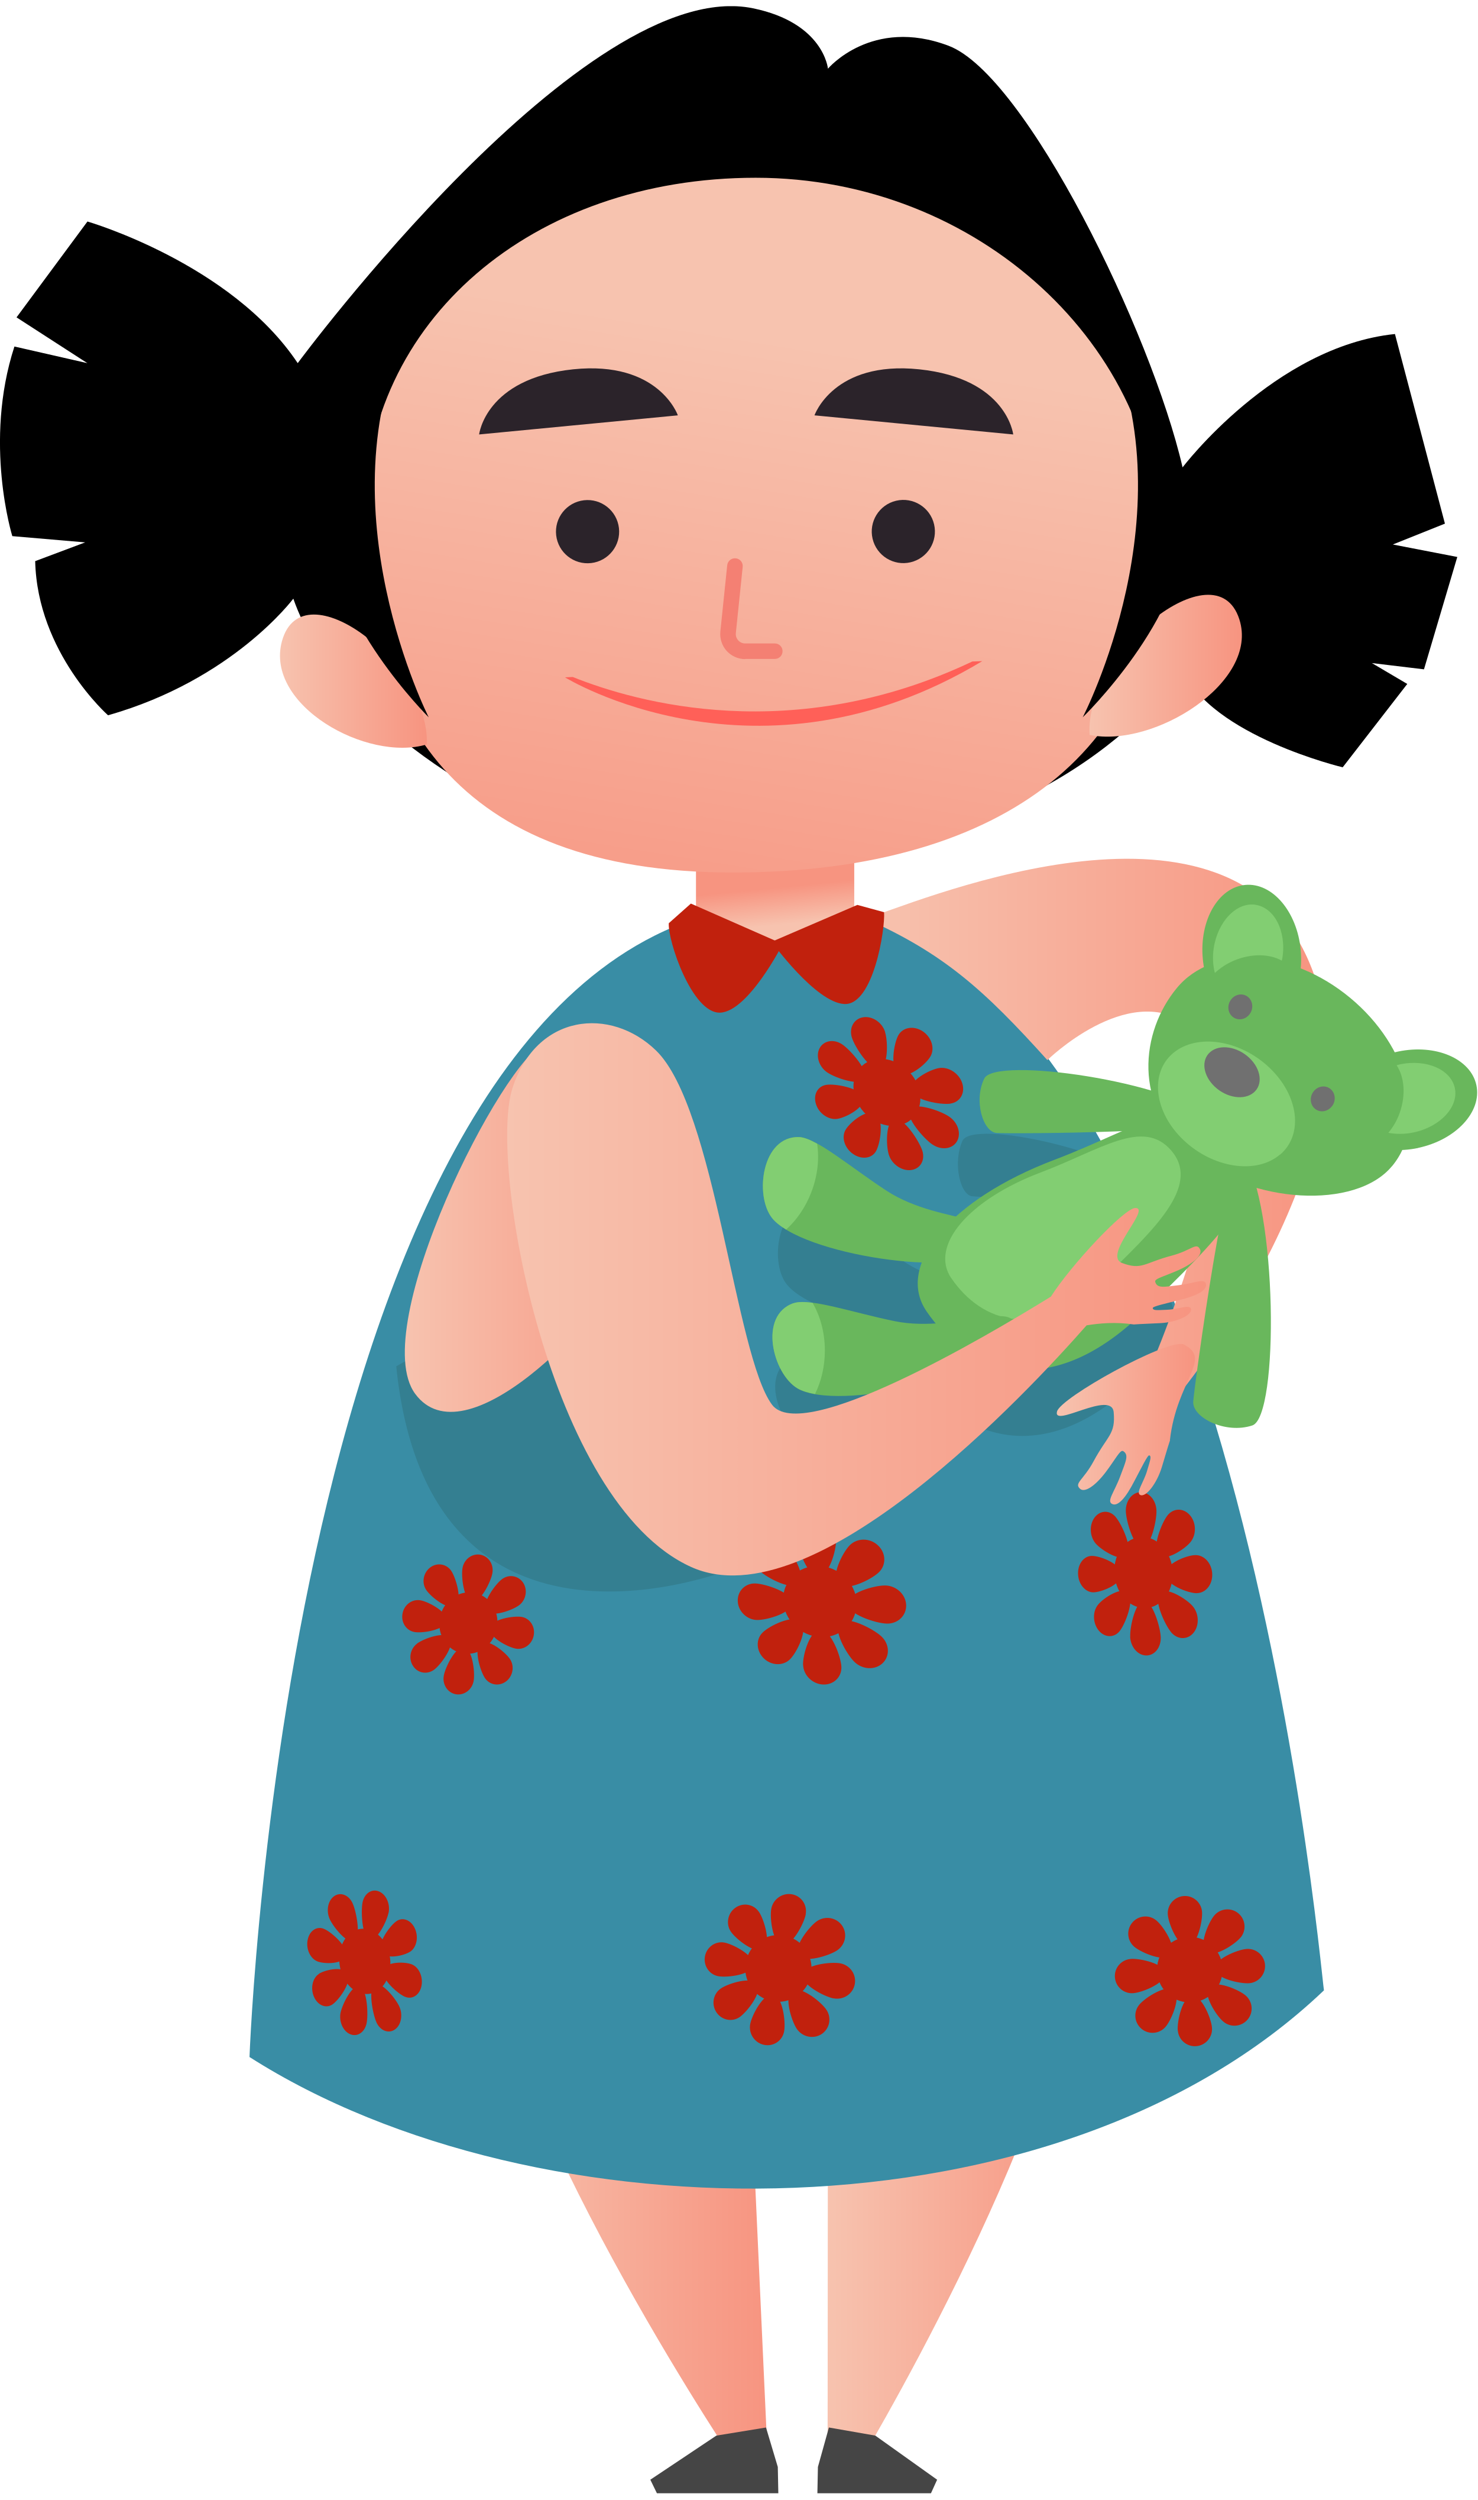 <svg width="168" height="284" viewBox="0 0 168 284" fill="none" xmlns="http://www.w3.org/2000/svg">
<g clip-path="url(#clip0_203_4212)">
<path d="M123.16 218.502C120.03 243.022 97.13 280.702 97.13 280.702H94.07L94.12 217.882L123.16 218.492V218.502Z" fill="url(#paint0_linear_203_4212)"/>
<path d="M54.54 219.182C58.86 243.432 84.15 280.712 84.15 280.712H87.33L84.49 218.582L54.55 219.192L54.54 219.182Z" fill="url(#paint1_linear_203_4212)"/>
<path d="M28.36 233.672C28.36 233.672 32.85 108.582 86.03 102.862C139.21 97.142 150.07 223.712 150.49 226.092C120.2 254.972 61.03 254.492 28.37 233.672H28.36Z" fill="#398DA5"/>
<path d="M127.56 136.332C125.06 137.312 122.29 138.532 119.21 139.592C107.24 143.722 100.8 151.102 104.46 156.362C109.48 163.542 118.99 166.982 129.55 156.472C131.13 154.902 132.73 153.342 134.22 151.812C132.44 144.682 129.99 138.902 127.55 136.332H127.56Z" fill="#347F91"/>
<path d="M131.53 135.262C127.73 130.862 110.52 127.082 109.4 129.592C108.27 132.112 109.15 135.712 110.47 135.882C111.79 136.052 133.02 136.982 131.53 135.252V135.262Z" fill="#347F91"/>
<path d="M113.85 150.192C110.6 153.372 92.47 150.072 89.34 145.782C87.43 143.162 88.48 136.422 92.72 136.712C94.67 136.842 98.53 140.382 102.5 143.142C108.66 147.402 117.96 146.162 113.84 150.192H113.85Z" fill="#347F91"/>
<path d="M115.01 154.482C113.94 158.902 96.82 165.722 91.89 163.742C88.88 162.532 86.2 156.272 89.95 154.262C91.67 153.342 96.82 154.302 101.65 154.522C109.13 154.872 116.36 148.892 115.01 154.482Z" fill="#347F91"/>
<path d="M83.53 178.092C83.53 178.092 48.8 192.372 45.04 155.202L65.92 143.512L83.53 178.102V178.092Z" fill="#347F91"/>
<path d="M138.96 223.422C138.78 221.372 136.97 219.852 134.92 220.032C132.87 220.212 131.35 222.012 131.53 224.062C131.7 226.112 133.51 227.632 135.56 227.452C137.61 227.272 139.13 225.472 138.95 223.422H138.96Z" fill="#C1210D"/>
<path d="M136.63 217.152C136.54 216.082 135.59 215.282 134.52 215.382C133.45 215.482 132.65 216.422 132.74 217.492C132.83 218.572 133.94 221.212 135.01 221.112C136.09 221.022 136.72 218.222 136.63 217.152Z" fill="#C1210D"/>
<path d="M133.88 230.662C133.97 231.732 134.92 232.532 135.99 232.432C137.06 232.342 137.86 231.392 137.76 230.322C137.67 229.242 136.56 226.602 135.49 226.702C134.42 226.792 133.78 229.582 133.87 230.662H133.88Z" fill="#C1210D"/>
<path d="M142.01 225.282C143.08 225.192 143.88 224.242 143.79 223.172C143.7 222.102 142.75 221.302 141.68 221.392C140.6 221.482 137.96 222.592 138.06 223.662C138.15 224.732 140.94 225.372 142.02 225.282H142.01Z" fill="#C1210D"/>
<path d="M128.5 222.532C127.43 222.622 126.63 223.572 126.73 224.642C126.82 225.712 127.77 226.512 128.84 226.412C129.92 226.322 132.55 225.212 132.46 224.142C132.37 223.072 129.58 222.432 128.5 222.522V222.532Z" fill="#C1210D"/>
<path d="M139.06 229.652C139.89 230.352 141.12 230.232 141.81 229.412C142.51 228.592 142.4 227.362 141.57 226.662C140.75 225.972 138.1 224.882 137.4 225.712C136.71 226.532 138.23 228.962 139.06 229.652Z" fill="#C1210D"/>
<path d="M131.45 218.162C130.63 217.462 129.39 217.572 128.7 218.402C128.01 219.222 128.11 220.452 128.94 221.152C129.77 221.842 132.42 222.932 133.11 222.102C133.8 221.272 132.28 218.852 131.45 218.162Z" fill="#C1210D"/>
<path d="M129.51 227.712C128.81 228.542 128.92 229.762 129.75 230.462C130.57 231.152 131.81 231.052 132.5 230.222C133.19 229.402 134.28 226.752 133.45 226.052C132.63 225.362 130.2 226.882 129.51 227.712Z" fill="#C1210D"/>
<path d="M141.01 220.102C141.7 219.272 141.59 218.052 140.77 217.352C139.95 216.662 138.72 216.762 138.02 217.592C137.33 218.412 136.24 221.062 137.06 221.762C137.89 222.452 140.31 220.932 141 220.102H141.01Z" fill="#C1210D"/>
<path d="M44.29 223.942C44.68 221.992 43.73 219.902 42.17 219.272C40.62 218.642 39.03 219.712 38.65 221.662C38.26 223.612 39.21 225.712 40.76 226.332C42.32 226.962 43.89 225.892 44.29 223.942Z" fill="#C1210D"/>
<path d="M44.17 217.292C44.38 216.272 43.88 215.172 43.06 214.852C42.25 214.522 41.42 215.082 41.21 216.102C41.01 217.122 41.15 219.972 41.96 220.302C42.77 220.632 43.95 218.312 44.16 217.292H44.17Z" fill="#C1210D"/>
<path d="M38.71 228.632C38.51 229.652 39 230.752 39.82 231.082C40.63 231.412 41.46 230.852 41.67 229.832C41.88 228.812 41.73 225.962 40.91 225.632C40.1 225.302 38.92 227.622 38.71 228.642V228.632Z" fill="#C1210D"/>
<path d="M46.07 226.832C46.89 227.162 47.71 226.602 47.91 225.582C48.11 224.562 47.62 223.462 46.81 223.142C45.99 222.812 43.76 222.812 43.56 223.832C43.35 224.852 45.25 226.512 46.07 226.842V226.832Z" fill="#C1210D"/>
<path d="M36.81 219.102C35.99 218.772 35.17 219.332 34.97 220.362C34.76 221.382 35.26 222.472 36.07 222.802C36.89 223.132 39.12 223.132 39.32 222.112C39.53 221.092 37.63 219.432 36.81 219.102Z" fill="#C1210D"/>
<path d="M42.78 229.712C43.21 230.672 44.15 231.042 44.87 230.552C45.59 230.062 45.83 228.892 45.39 227.932C44.96 226.982 43.28 224.962 42.56 225.442C41.84 225.932 42.35 228.742 42.78 229.702V229.712Z" fill="#C1210D"/>
<path d="M40.09 216.222C39.66 215.262 38.72 214.892 38 215.382C37.28 215.872 37.04 217.042 37.48 218.002C37.91 218.962 39.59 220.972 40.31 220.492C41.03 220.002 40.53 217.192 40.09 216.232V216.222Z" fill="#C1210D"/>
<path d="M36.23 224.242C35.5 224.732 35.27 225.902 35.7 226.852C36.13 227.812 37.07 228.182 37.79 227.692C38.51 227.202 39.98 225.192 39.55 224.232C39.12 223.272 36.94 223.742 36.22 224.232L36.23 224.242Z" fill="#C1210D"/>
<path d="M46.64 221.692C47.36 221.202 47.6 220.032 47.16 219.072C46.73 218.112 45.79 217.732 45.07 218.232C44.34 218.722 42.87 220.732 43.3 221.692C43.73 222.652 45.91 222.182 46.63 221.692H46.64Z" fill="#C1210D"/>
<path d="M56.489 184.902C56.819 182.992 55.63 181.212 53.83 180.922C52.039 180.632 50.309 181.932 49.989 183.842C49.66 185.742 50.849 187.532 52.639 187.822C54.429 188.122 56.15 186.812 56.489 184.902Z" fill="#C1210D"/>
<path d="M55.97 178.692C56.14 177.692 55.52 176.762 54.58 176.602C53.64 176.452 52.74 177.132 52.57 178.132C52.4 179.132 52.73 181.782 53.66 181.932C54.6 182.092 55.8 179.682 55.97 178.692Z" fill="#C1210D"/>
<path d="M50.44 190.372C50.27 191.372 50.89 192.302 51.83 192.462C52.77 192.612 53.67 191.932 53.84 190.932C54.01 189.932 53.69 187.282 52.75 187.132C51.81 186.972 50.61 189.372 50.44 190.372Z" fill="#C1210D"/>
<path d="M58.66 187.282C59.6 187.432 60.5 186.752 60.67 185.752C60.85 184.762 60.22 183.822 59.29 183.672C58.36 183.522 55.83 183.942 55.66 184.932C55.49 185.932 57.73 187.132 58.67 187.282H58.66Z" fill="#C1210D"/>
<path d="M47.76 181.782C46.82 181.632 45.92 182.312 45.75 183.312C45.57 184.312 46.19 185.242 47.13 185.392C48.07 185.552 50.59 185.132 50.76 184.132C50.93 183.142 48.7 181.932 47.76 181.782Z" fill="#C1210D"/>
<path d="M55.11 190.602C55.65 191.422 56.73 191.592 57.52 191.002C58.31 190.402 58.51 189.262 57.96 188.452C57.42 187.642 55.41 186.062 54.62 186.652C53.83 187.252 54.57 189.792 55.11 190.602Z" fill="#C1210D"/>
<path d="M51.3 178.452C50.76 177.642 49.68 177.462 48.89 178.062C48.11 178.662 47.9 179.802 48.45 180.612C48.99 181.432 51.01 183.002 51.79 182.412C52.58 181.812 51.84 179.272 51.3 178.452Z" fill="#C1210D"/>
<path d="M47.4 186.712C46.61 187.312 46.41 188.452 46.96 189.262C47.5 190.082 48.58 190.252 49.37 189.652C50.15 189.052 51.71 186.892 51.16 186.072C50.62 185.252 48.19 186.112 47.4 186.702V186.712Z" fill="#C1210D"/>
<path d="M59.01 182.342C59.8 181.742 60 180.602 59.46 179.782C58.91 178.972 57.84 178.792 57.05 179.392C56.26 179.992 54.72 182.162 55.25 182.972C55.8 183.792 58.23 182.932 59.01 182.342Z" fill="#C1210D"/>
<path d="M92.18 224.292C92.57 222.202 91.17 220.222 89.11 219.862C87.07 219.512 85.14 220.882 84.77 222.922C84.4 224.952 85.73 226.922 87.75 227.322C89.8 227.732 91.8 226.382 92.19 224.292H92.18Z" fill="#C1210D"/>
<path d="M91.58 217.452C91.78 216.362 91.06 215.342 89.97 215.172C88.89 215.012 87.87 215.752 87.67 216.822C87.47 217.902 87.84 220.772 88.92 220.952C89.99 221.142 91.38 218.542 91.59 217.452H91.58Z" fill="#C1210D"/>
<path d="M85.27 229.942C85.08 231.012 85.77 232.052 86.83 232.282C87.9 232.512 88.93 231.832 89.13 230.752C89.33 229.672 88.96 226.772 87.88 226.562C86.82 226.352 85.46 228.882 85.27 229.942Z" fill="#C1210D"/>
<path d="M94.75 227.002C95.87 227.222 96.96 226.492 97.16 225.392C97.37 224.292 96.62 223.222 95.5 223.022C94.38 222.822 91.42 223.202 91.21 224.292C91.01 225.382 93.63 226.792 94.75 227.012V227.002Z" fill="#C1210D"/>
<path d="M82.32 220.662C81.29 220.482 80.32 221.192 80.13 222.232C79.94 223.272 80.6 224.282 81.62 224.482C82.65 224.682 85.44 224.322 85.63 223.252C85.83 222.182 83.35 220.842 82.32 220.662Z" fill="#C1210D"/>
<path d="M90.57 230.472C91.21 231.402 92.46 231.662 93.39 231.062C94.32 230.442 94.56 229.192 93.91 228.262C93.27 227.332 90.92 225.512 90.01 226.122C89.1 226.742 89.95 229.552 90.57 230.472Z" fill="#C1210D"/>
<path d="M86.25 217.162C85.64 216.282 84.44 216.092 83.57 216.722C82.71 217.342 82.48 218.562 83.08 219.432C83.68 220.312 85.91 222.042 86.79 221.422C87.68 220.792 86.86 218.032 86.25 217.152V217.162Z" fill="#C1210D"/>
<path d="M81.92 225.892C81.06 226.492 80.84 227.692 81.43 228.582C82.02 229.482 83.21 229.722 84.07 229.132C84.94 228.532 86.68 226.272 86.08 225.372C85.47 224.472 82.79 225.292 81.92 225.892Z" fill="#C1210D"/>
<path d="M95.17 221.542C96.12 220.892 96.35 219.622 95.7 218.712C95.05 217.802 93.78 217.592 92.85 218.242C91.93 218.892 90.13 221.232 90.75 222.132C91.38 223.042 94.24 222.172 95.17 221.542Z" fill="#C1210D"/>
<path d="M133.3 178.632C133.23 176.372 131.64 174.562 129.8 174.592C127.98 174.622 126.58 176.432 126.66 178.642C126.74 180.842 128.26 182.642 130.08 182.662C131.92 182.692 133.37 180.892 133.3 178.632Z" fill="#C1210D"/>
<path d="M131.45 171.582C131.41 170.402 130.59 169.472 129.62 169.502C128.66 169.542 127.93 170.512 127.97 171.682C128.01 172.842 128.89 175.782 129.84 175.772C130.8 175.772 131.49 172.772 131.45 171.582Z" fill="#C1210D"/>
<path d="M128.46 185.902C128.5 187.062 129.3 188.022 130.26 188.052C131.22 188.082 131.97 187.172 131.94 186.002C131.9 184.832 131.01 181.862 130.05 181.852C129.09 181.842 128.42 184.752 128.47 185.902H128.46Z" fill="#C1210D"/>
<path d="M136.03 180.972C137.04 180.972 137.83 180.012 137.79 178.812C137.76 177.612 136.9 176.642 135.89 176.652C134.89 176.652 132.41 177.642 132.45 178.822C132.49 180.002 135.02 180.972 136.02 180.982L136.03 180.972Z" fill="#C1210D"/>
<path d="M124.11 176.742C123.19 176.742 122.49 177.682 122.54 178.812C122.58 179.942 123.35 180.872 124.26 180.882C125.18 180.882 127.51 179.972 127.47 178.812C127.43 177.652 125.04 176.732 124.11 176.742Z" fill="#C1210D"/>
<path d="M133.12 185.422C133.85 186.272 134.98 186.302 135.66 185.482C136.34 184.662 136.3 183.292 135.56 182.442C134.83 181.592 132.45 180.142 131.79 180.962C131.13 181.782 132.41 184.572 133.12 185.412V185.422Z" fill="#C1210D"/>
<path d="M126.81 172.312C126.12 171.512 125.05 171.542 124.42 172.382C123.8 173.202 123.85 174.512 124.53 175.322C125.22 176.122 127.47 177.502 128.11 176.692C128.76 175.862 127.51 173.132 126.81 172.322V172.312Z" fill="#C1210D"/>
<path d="M124.79 182.312C124.16 183.112 124.22 184.402 124.89 185.222C125.57 186.042 126.64 186.072 127.27 185.282C127.91 184.482 128.96 181.782 128.26 180.952C127.56 180.132 125.41 181.512 124.79 182.312Z" fill="#C1210D"/>
<path d="M135.33 175.162C136.02 174.302 135.98 172.922 135.23 172.092C134.5 171.272 133.36 171.292 132.69 172.162C132.02 173.022 130.94 175.822 131.65 176.642C132.37 177.472 134.66 176.002 135.33 175.162Z" fill="#C1210D"/>
<path d="M97.36 182.012C97.27 179.742 95.28 177.902 92.96 177.882C90.68 177.862 88.92 179.632 89.03 181.842C89.13 184.042 91.04 185.882 93.31 185.962C95.62 186.042 97.44 184.282 97.36 182.022V182.012Z" fill="#C1210D"/>
<path d="M95.04 174.912C94.99 173.732 93.96 172.772 92.74 172.782C91.54 172.792 90.61 173.742 90.66 174.912C90.71 176.072 91.81 179.042 93.01 179.052C94.22 179.072 95.08 176.102 95.03 174.912H95.04Z" fill="#C1210D"/>
<path d="M91.29 189.152C91.34 190.312 92.35 191.292 93.54 191.352C94.74 191.412 95.69 190.512 95.64 189.342C95.58 188.172 94.48 185.182 93.27 185.142C92.07 185.102 91.23 188.002 91.28 189.152H91.29Z" fill="#C1210D"/>
<path d="M100.79 184.432C102.05 184.472 103.04 183.522 103 182.322C102.96 181.122 101.88 180.122 100.62 180.102C99.36 180.082 96.26 180.992 96.31 182.172C96.36 183.352 99.53 184.402 100.79 184.432Z" fill="#C1210D"/>
<path d="M85.83 179.872C84.68 179.852 83.8 180.762 83.86 181.902C83.91 183.032 84.88 183.982 86.02 184.022C87.18 184.052 90.09 183.202 90.04 182.042C89.99 180.882 86.99 179.902 85.83 179.872Z" fill="#C1210D"/>
<path d="M97.14 188.802C98.05 189.672 99.48 189.732 100.32 188.932C101.17 188.132 101.12 186.762 100.19 185.892C99.27 185.022 96.29 183.502 95.46 184.302C94.64 185.112 96.23 187.922 97.13 188.792L97.14 188.802Z" fill="#C1210D"/>
<path d="M89.21 175.512C88.34 174.692 87 174.692 86.22 175.512C85.44 176.322 85.5 177.632 86.36 178.452C87.22 179.272 90.05 180.722 90.85 179.912C91.66 179.102 90.09 176.332 89.22 175.512H89.21Z" fill="#C1210D"/>
<path d="M86.68 185.452C85.89 186.232 85.96 187.532 86.81 188.372C87.66 189.212 89 189.272 89.79 188.492C90.59 187.712 91.91 185.032 91.03 184.192C90.16 183.352 87.46 184.672 86.68 185.452Z" fill="#C1210D"/>
<path d="M99.9 178.602C100.77 177.762 100.71 176.382 99.78 175.532C98.86 174.682 97.44 174.682 96.59 175.532C95.75 176.372 94.39 179.142 95.28 179.982C96.19 180.832 99.05 179.432 99.9 178.602Z" fill="#C1210D"/>
<path d="M104.43 123.582C103.77 121.462 101.58 120.012 99.58 120.322C97.6 120.632 96.55 122.552 97.2 124.612C97.85 126.662 99.97 128.132 101.95 127.872C103.96 127.612 105.09 125.692 104.43 123.582Z" fill="#C1210D"/>
<path d="M100.61 117.232C100.27 116.132 99.13 115.372 98.08 115.562C97.05 115.742 96.49 116.772 96.83 117.862C97.17 118.952 98.88 121.572 99.92 121.422C100.97 121.262 100.95 118.342 100.6 117.232H100.61Z" fill="#C1210D"/>
<path d="M101.03 131.172C101.37 132.252 102.49 133.032 103.54 132.912C104.6 132.792 105.18 131.812 104.84 130.722C104.49 129.632 102.77 126.972 101.72 127.112C100.67 127.242 100.69 130.092 101.03 131.172Z" fill="#C1210D"/>
<path d="M108.02 125.362C109.12 125.212 109.73 124.182 109.38 123.062C109.03 121.942 107.85 121.162 106.76 121.322C105.67 121.492 103.23 122.792 103.57 123.892C103.92 124.992 106.92 125.522 108.02 125.372V125.362Z" fill="#C1210D"/>
<path d="M93.93 123.232C92.93 123.382 92.41 124.362 92.75 125.422C93.08 126.482 94.16 127.232 95.15 127.102C96.16 126.962 98.45 125.742 98.12 124.662C97.78 123.582 94.94 123.082 93.93 123.232Z" fill="#C1210D"/>
<path d="M105.98 130.002C106.99 130.692 108.24 130.542 108.76 129.672C109.29 128.792 108.9 127.512 107.87 126.832C106.86 126.142 103.9 125.152 103.38 126.022C102.88 126.902 104.98 129.322 105.97 130.002H105.98Z" fill="#C1210D"/>
<path d="M95.74 118.642C94.78 117.992 93.63 118.192 93.16 119.072C92.7 119.942 93.08 121.172 94.03 121.822C94.99 122.472 97.8 123.422 98.28 122.552C98.77 121.672 96.7 119.292 95.74 118.642Z" fill="#C1210D"/>
<path d="M96.1 128.362C95.62 129.212 96.01 130.422 96.96 131.082C97.92 131.752 99.08 131.622 99.57 130.772C100.06 129.922 100.51 127.212 99.54 126.542C98.57 125.872 96.58 127.502 96.11 128.352L96.1 128.362Z" fill="#C1210D"/>
<path d="M105.76 120.012C106.29 119.092 105.89 117.812 104.87 117.142C103.85 116.482 102.63 116.682 102.11 117.602C101.6 118.512 101.14 121.322 102.12 121.982C103.12 122.652 105.24 120.922 105.75 120.022L105.76 120.012Z" fill="#C1210D"/>
<path d="M72.82 141.632C67.731 150.852 52.77 165.862 47.2 158.342C41.63 150.822 57.23 120.192 61.961 118.522C66.691 116.852 81.731 125.482 72.82 141.632Z" fill="url(#paint2_linear_203_4212)"/>
<path d="M97.1 87.962H79.11V104.682C84.53 108.162 91.67 108.162 97.1 104.682V87.962Z" fill="url(#paint3_linear_203_4212)"/>
<path d="M98.38 104.342C103.02 103.022 137.61 87.862 148.03 107.652C158.55 127.642 135.33 156.812 134.18 158.172L130.78 155.282C130.78 155.282 144.83 123.152 134.89 116.292C128.07 111.582 119.05 120.422 119.05 120.422C111.9 112.492 107.31 108.322 98.39 104.352L98.38 104.342Z" fill="url(#paint4_linear_203_4212)"/>
<path d="M112.37 141.992C109.21 145.262 91 142.522 87.74 138.332C85.75 135.772 86.59 129.012 90.85 129.162C92.8 129.232 96.77 132.662 100.82 135.292C107.1 139.362 116.36 137.842 112.37 141.992Z" fill="#69B75C"/>
<path d="M90.85 129.172C86.6 129.012 85.75 135.772 87.74 138.342C88.1 138.812 88.67 139.252 89.36 139.672C90.52 138.622 91.53 137.202 92.2 135.482C92.95 133.562 93.14 131.622 92.88 129.922C92.08 129.482 91.38 129.192 90.84 129.172H90.85Z" fill="#82CE72"/>
<path d="M105.3 148.932C101.77 143.742 108 136.232 119.87 131.742C129.5 128.102 136.38 122.902 140.95 128.212C145.96 134.032 137.71 141.362 130.15 148.852C119.43 159.472 110.13 156.032 105.29 148.922L105.3 148.932Z" fill="#69B75C"/>
<path d="M108.13 145.202C105.65 141.562 110.02 136.302 118.35 133.162C125.1 130.612 129.92 126.972 133.13 130.692C136.64 134.772 130.86 139.902 125.56 145.152C118.05 152.592 111.53 150.182 108.14 145.202H108.13Z" fill="#82CE72"/>
<path d="M92.91 283.222H105.82L106.52 281.682L99.49 276.672L94.22 275.752L92.97 280.232L92.91 283.222Z" fill="#454545"/>
<path d="M88.47 283.222H74.67L73.92 281.682L81.43 276.672L87.07 275.752L88.41 280.232L88.47 283.222Z" fill="#454545"/>
<path d="M114.92 152.082C113.18 156.282 95.2 160.422 90.64 157.712C87.85 156.052 86.17 149.452 90.19 148.042C92.03 147.392 96.98 149.122 101.72 150.082C109.06 151.572 117.13 146.762 114.93 152.082H114.92Z" fill="#69B75C"/>
<path d="M90.19 148.032C86.17 149.442 87.85 156.042 90.64 157.702C91.15 158.002 91.84 158.202 92.64 158.352C93.34 156.952 93.76 155.252 93.76 153.412C93.76 151.342 93.22 149.472 92.36 147.992C91.45 147.872 90.7 147.862 90.19 148.042V148.032Z" fill="#82CE72"/>
<path d="M141.25 131.022C145.23 137.002 145.4 160.912 142.35 161.922C139.3 162.932 135.52 161.032 135.63 159.222C135.75 157.412 139.68 128.672 141.25 131.022Z" fill="#69B75C"/>
<path d="M137.72 127.042C133.2 122.872 113.12 119.962 111.88 122.512C110.64 125.062 111.75 128.592 113.29 128.702C114.83 128.812 139.5 128.672 137.72 127.042Z" fill="#69B75C"/>
<path d="M158.23 132.472C162.35 127.492 160.21 118.932 153.46 113.342C146.71 107.752 137.89 107.252 133.77 112.232C129.65 117.202 128.71 125.592 135.46 131.182C142.21 136.772 154.1 137.452 158.22 132.472H158.23Z" fill="#69B75C"/>
<path d="M147.85 107.912C147.44 103.552 144.62 100.242 141.55 100.522C138.47 100.802 136.31 104.562 136.72 108.932C137.13 113.292 139.95 116.602 143.02 116.322C146.09 116.042 148.26 112.282 147.85 107.912Z" fill="#69B75C"/>
<path d="M161.21 130.392C165.49 129.482 168.45 126.302 167.82 123.282C167.18 120.262 163.2 118.552 158.91 119.452C154.62 120.362 151.66 123.542 152.3 126.572C152.93 129.592 156.92 131.302 161.21 130.402V130.392Z" fill="#69B75C"/>
<path d="M165.37 123.612C164.93 121.482 162.12 120.272 159.1 120.912C158.98 120.932 158.87 120.982 158.75 121.012C159.62 122.322 159.82 124.352 159.11 126.392C158.8 127.282 158.34 128.042 157.81 128.682C158.69 128.842 159.66 128.852 160.67 128.642C163.7 128.002 165.81 125.752 165.37 123.612Z" fill="#82CE72"/>
<path d="M142.69 102.782C144.85 103.082 146.23 105.762 145.77 108.782C145.76 108.902 145.72 109.012 145.69 109.122C144.33 108.352 142.28 108.282 140.3 109.102C139.43 109.462 138.7 109.962 138.09 110.522C137.87 109.662 137.81 108.712 137.96 107.702C138.42 104.682 140.53 102.472 142.69 102.772V102.782Z" fill="#82CE72"/>
<path d="M76.02 104.872C75.88 106.822 78.67 115.172 81.87 115.032C85.07 114.892 88.97 107.232 88.97 107.232L78.53 102.642L76.02 104.872Z" fill="#C1210D"/>
<path d="M100.49 103.622C100.63 105.572 99.26 114.192 95.99 114.052C92.72 113.912 87.71 106.982 87.71 106.982L97.45 102.792L100.49 103.622Z" fill="#C1210D"/>
<path d="M165.66 63.272L158.32 61.852L164.24 59.482L158.56 37.942C144.83 39.362 134.42 53.092 134.42 53.092C130.87 37.712 116.59 8.522 107.83 5.202C99.08 1.892 94.11 7.802 94.11 7.802C94.11 7.802 93.64 2.592 85.59 0.942C66.53 -2.978 33.84 41.252 33.84 41.252C26.27 29.892 9.94 25.162 9.94 25.162L1.88 36.052L9.93 41.252L1.64 39.362C-1.91 50.252 1.4 60.902 1.4 60.902L9.68 61.612L4 63.742C4.24 74.152 12.28 81.252 12.28 81.252C26.48 77.232 33.34 68.002 33.34 68.002C38.31 82.202 57.01 92.612 66.24 94.982L98.19 95.922C123.51 92.612 134.4 76.042 134.4 76.042C137.71 83.612 152.62 87.162 152.62 87.162L159.96 77.692L155.94 75.322L161.86 76.032L165.65 63.252L165.66 63.272Z" fill="black"/>
<path d="M131.81 61.852C131.81 39.502 111.26 20.192 85.9 20.192C60.54 20.192 41.41 36.422 41.41 58.772C41.41 81.122 51.49 99.112 83.28 99.112C115.07 99.112 131.82 84.202 131.82 61.852H131.81Z" fill="url(#paint5_linear_203_4212)"/>
<path d="M48.51 84.562C41.7 86.602 30.06 80.082 32.05 72.832C34.38 64.352 48.91 75.472 48.51 84.562Z" fill="url(#paint6_linear_203_4212)"/>
<path d="M123.86 83.482C131.11 85.002 143.19 77.502 140.87 70.342C138.17 61.972 123.18 74.342 123.86 83.482Z" fill="url(#paint7_linear_203_4212)"/>
<path d="M123.07 81.482C123.07 81.482 135.46 57.672 125.44 37.342C125.44 37.342 134.88 50.412 134.77 59.762C134.64 70.292 123.07 81.482 123.07 81.482Z" fill="black"/>
<path d="M48.73 81.482C48.73 81.482 36.63 57.672 46.42 37.342C46.42 37.342 37.2 50.412 37.31 59.762C37.44 70.292 48.73 81.482 48.73 81.482Z" fill="black"/>
<path d="M134.11 147.662C136.05 147.192 137.21 146.572 137.08 145.862C136.95 145.152 135.79 145.772 133.98 145.992C132.29 146.192 131.53 146.372 131.31 145.612C131.19 145.242 132.36 144.992 133.97 144.272C135.76 143.472 136.68 142.532 136.41 141.932C136 141.052 135.43 142.042 133.19 142.632C130.04 143.462 129.8 144.312 127.55 143.472C125.27 142.612 130.93 137.192 129.04 137.222C127.78 137.252 121.74 143.702 119.45 147.292C111.82 152.002 91.14 164.132 87.75 159.562C83.57 153.942 81.3 125.882 74.58 119.342C69.42 114.322 60.95 115.112 58.23 123.672C55.51 132.232 62.34 170.642 78.54 177.992C92.48 184.322 116.96 158.002 123.51 150.552C124.96 150.322 126.74 150.142 128.88 150.452C129.64 150.392 130.78 150.362 131.88 150.302C133.72 150.212 135.5 149.412 135.38 148.702C135.27 148.122 133.97 148.732 132.67 148.782C131.47 148.832 131.06 148.882 131.03 148.592C131 148.392 132.53 148.072 134.13 147.662H134.11Z" fill="url(#paint8_linear_203_4212)"/>
<path d="M133 163.592C132.74 164.352 132.41 165.522 132.07 166.632C131.51 168.492 130.26 170.122 129.61 169.822C129.07 169.562 130.01 168.382 130.39 167.062C130.75 165.842 130.91 165.432 130.64 165.322C130.46 165.242 129.75 166.722 128.93 168.262C127.97 170.132 127.07 171.172 126.41 170.842C125.76 170.522 126.67 169.492 127.34 167.682C127.97 165.992 128.35 165.262 127.67 164.842C127.34 164.622 126.8 165.752 125.68 167.232C124.44 168.862 123.29 169.562 122.78 169.132C122.04 168.482 123.14 168.152 124.3 166.002C125.93 162.982 126.81 162.952 126.59 160.422C126.36 157.852 119.63 162.272 120.15 160.332C120.59 158.752 132.32 152.242 134.46 152.682C137.94 154.322 133.76 156.742 132.98 163.592H133Z" fill="url(#paint9_linear_203_4212)"/>
<path d="M145.49 131.172C148.18 128.902 147.65 124.472 144.29 121.282C140.94 118.102 136.04 117.362 133.34 119.632C130.65 121.902 131.18 126.332 134.53 129.512C137.88 132.692 142.78 133.442 145.48 131.162L145.49 131.172Z" fill="#82CE72"/>
<path d="M142.5 124.112C143.58 123.212 143.36 121.442 142 120.162C140.64 118.882 138.66 118.582 137.58 119.492C136.5 120.392 136.72 122.162 138.08 123.442C139.44 124.722 141.42 125.022 142.5 124.112Z" fill="#707070"/>
<path d="M142.02 115.232C142.51 114.612 142.43 113.722 141.86 113.252C141.29 112.782 140.43 112.902 139.95 113.522C139.46 114.142 139.53 115.032 140.11 115.502C140.68 115.972 141.54 115.852 142.02 115.232Z" fill="#707070"/>
<path d="M151.39 125.682C151.88 125.062 151.81 124.182 151.23 123.702C150.66 123.232 149.81 123.352 149.32 123.972C148.83 124.592 148.9 125.482 149.47 125.952C150.04 126.422 150.9 126.302 151.38 125.682H151.39Z" fill="#707070"/>
<path d="M65.1 76.902L64.22 76.942C64.22 76.942 86.09 90.472 111.65 75.102L110.52 75.142C90.13 84.812 72.35 79.812 65.1 76.902Z" fill="#FF6058"/>
<path d="M84.7 74.852H88.07C88.56 74.852 88.95 74.462 88.95 73.972C88.95 73.482 88.56 73.092 88.07 73.092H84.7C84.39 73.092 84.111 72.962 83.91 72.742C83.71 72.512 83.61 72.222 83.64 71.922L84.42 64.392C84.47 63.902 84.12 63.472 83.63 63.422C83.15 63.372 82.71 63.722 82.66 64.212L81.88 71.742C81.8 72.542 82.06 73.332 82.59 73.932C83.13 74.522 83.891 74.872 84.69 74.872L84.7 74.852Z" fill="#F48073"/>
<path d="M103.5 63.873C105.43 63.419 106.627 61.487 106.174 59.557C105.721 57.627 103.788 56.43 101.858 56.883C99.928 57.336 98.731 59.269 99.184 61.199C99.638 63.129 101.57 64.326 103.5 63.873Z" fill="#2B232A"/>
<path d="M67.2 63.96C69.169 63.731 70.58 61.95 70.352 59.98C70.123 58.011 68.341 56.599 66.372 56.828C64.402 57.056 62.991 58.838 63.219 60.808C63.448 62.777 65.23 64.189 67.2 63.96Z" fill="#2B232A"/>
<path d="M115.17 49.352L92.58 47.182C92.58 47.182 94.74 40.942 104.48 41.952C114.45 42.992 115.17 49.352 115.17 49.352Z" fill="#2B232A"/>
<path d="M54.46 49.352L77.05 47.182C77.05 47.182 74.89 40.942 65.15 41.952C55.18 42.992 54.46 49.352 54.46 49.352Z" fill="#2B232A"/>
</g>
<defs>
<linearGradient id="paint0_linear_203_4212" x1="94.06" y1="249.302" x2="123.16" y2="249.302" gradientUnits="userSpaceOnUse">
<stop stop-color="#F7C3AF"/>
<stop offset="1" stop-color="#F79480"/>
</linearGradient>
<linearGradient id="paint1_linear_203_4212" x1="54.54" y1="249.642" x2="87.32" y2="249.642" gradientUnits="userSpaceOnUse">
<stop stop-color="#F7C3AF"/>
<stop offset="1" stop-color="#F79480"/>
</linearGradient>
<linearGradient id="paint2_linear_203_4212" x1="46.011" y1="139.342" x2="75.581" y2="139.342" gradientUnits="userSpaceOnUse">
<stop stop-color="#F7C3AF"/>
<stop offset="1" stop-color="#F79480"/>
</linearGradient>
<linearGradient id="paint3_linear_203_4212" x1="88.98" y1="105.032" x2="88.56" y2="100.802" gradientUnits="userSpaceOnUse">
<stop stop-color="#F7C3AF"/>
<stop offset="1" stop-color="#F79480"/>
</linearGradient>
<linearGradient id="paint4_linear_203_4212" x1="98.38" y1="127.862" x2="150.76" y2="127.862" gradientUnits="userSpaceOnUse">
<stop stop-color="#F7C3AF"/>
<stop offset="1" stop-color="#F79480"/>
</linearGradient>
<linearGradient id="paint5_linear_203_4212" x1="90.11" y1="38.802" x2="77.82" y2="114.852" gradientUnits="userSpaceOnUse">
<stop stop-color="#F7C3AF"/>
<stop offset="1" stop-color="#F79480"/>
</linearGradient>
<linearGradient id="paint6_linear_203_4212" x1="31.83" y1="77.372" x2="48.52" y2="77.372" gradientUnits="userSpaceOnUse">
<stop stop-color="#F7C3AF"/>
<stop offset="1" stop-color="#F79480"/>
</linearGradient>
<linearGradient id="paint7_linear_203_4212" x1="123.84" y1="75.622" x2="141.16" y2="75.622" gradientUnits="userSpaceOnUse">
<stop stop-color="#F7C3AF"/>
<stop offset="1" stop-color="#F79480"/>
</linearGradient>
<linearGradient id="paint8_linear_203_4212" x1="57.63" y1="147.592" x2="137.08" y2="147.592" gradientUnits="userSpaceOnUse">
<stop stop-color="#F7C3AF"/>
<stop offset="1" stop-color="#F79480"/>
</linearGradient>
<linearGradient id="paint9_linear_203_4212" x1="120.14" y1="161.782" x2="135.84" y2="161.782" gradientUnits="userSpaceOnUse">
<stop stop-color="#F7C3AF"/>
<stop offset="1" stop-color="#F79480"/>
</linearGradient>
<clipPath id="clip0_203_4212">
<rect width="167.9" height="282.52" fill="white" transform="translate(0 0.702)"/>
</clipPath>
</defs>
</svg>
